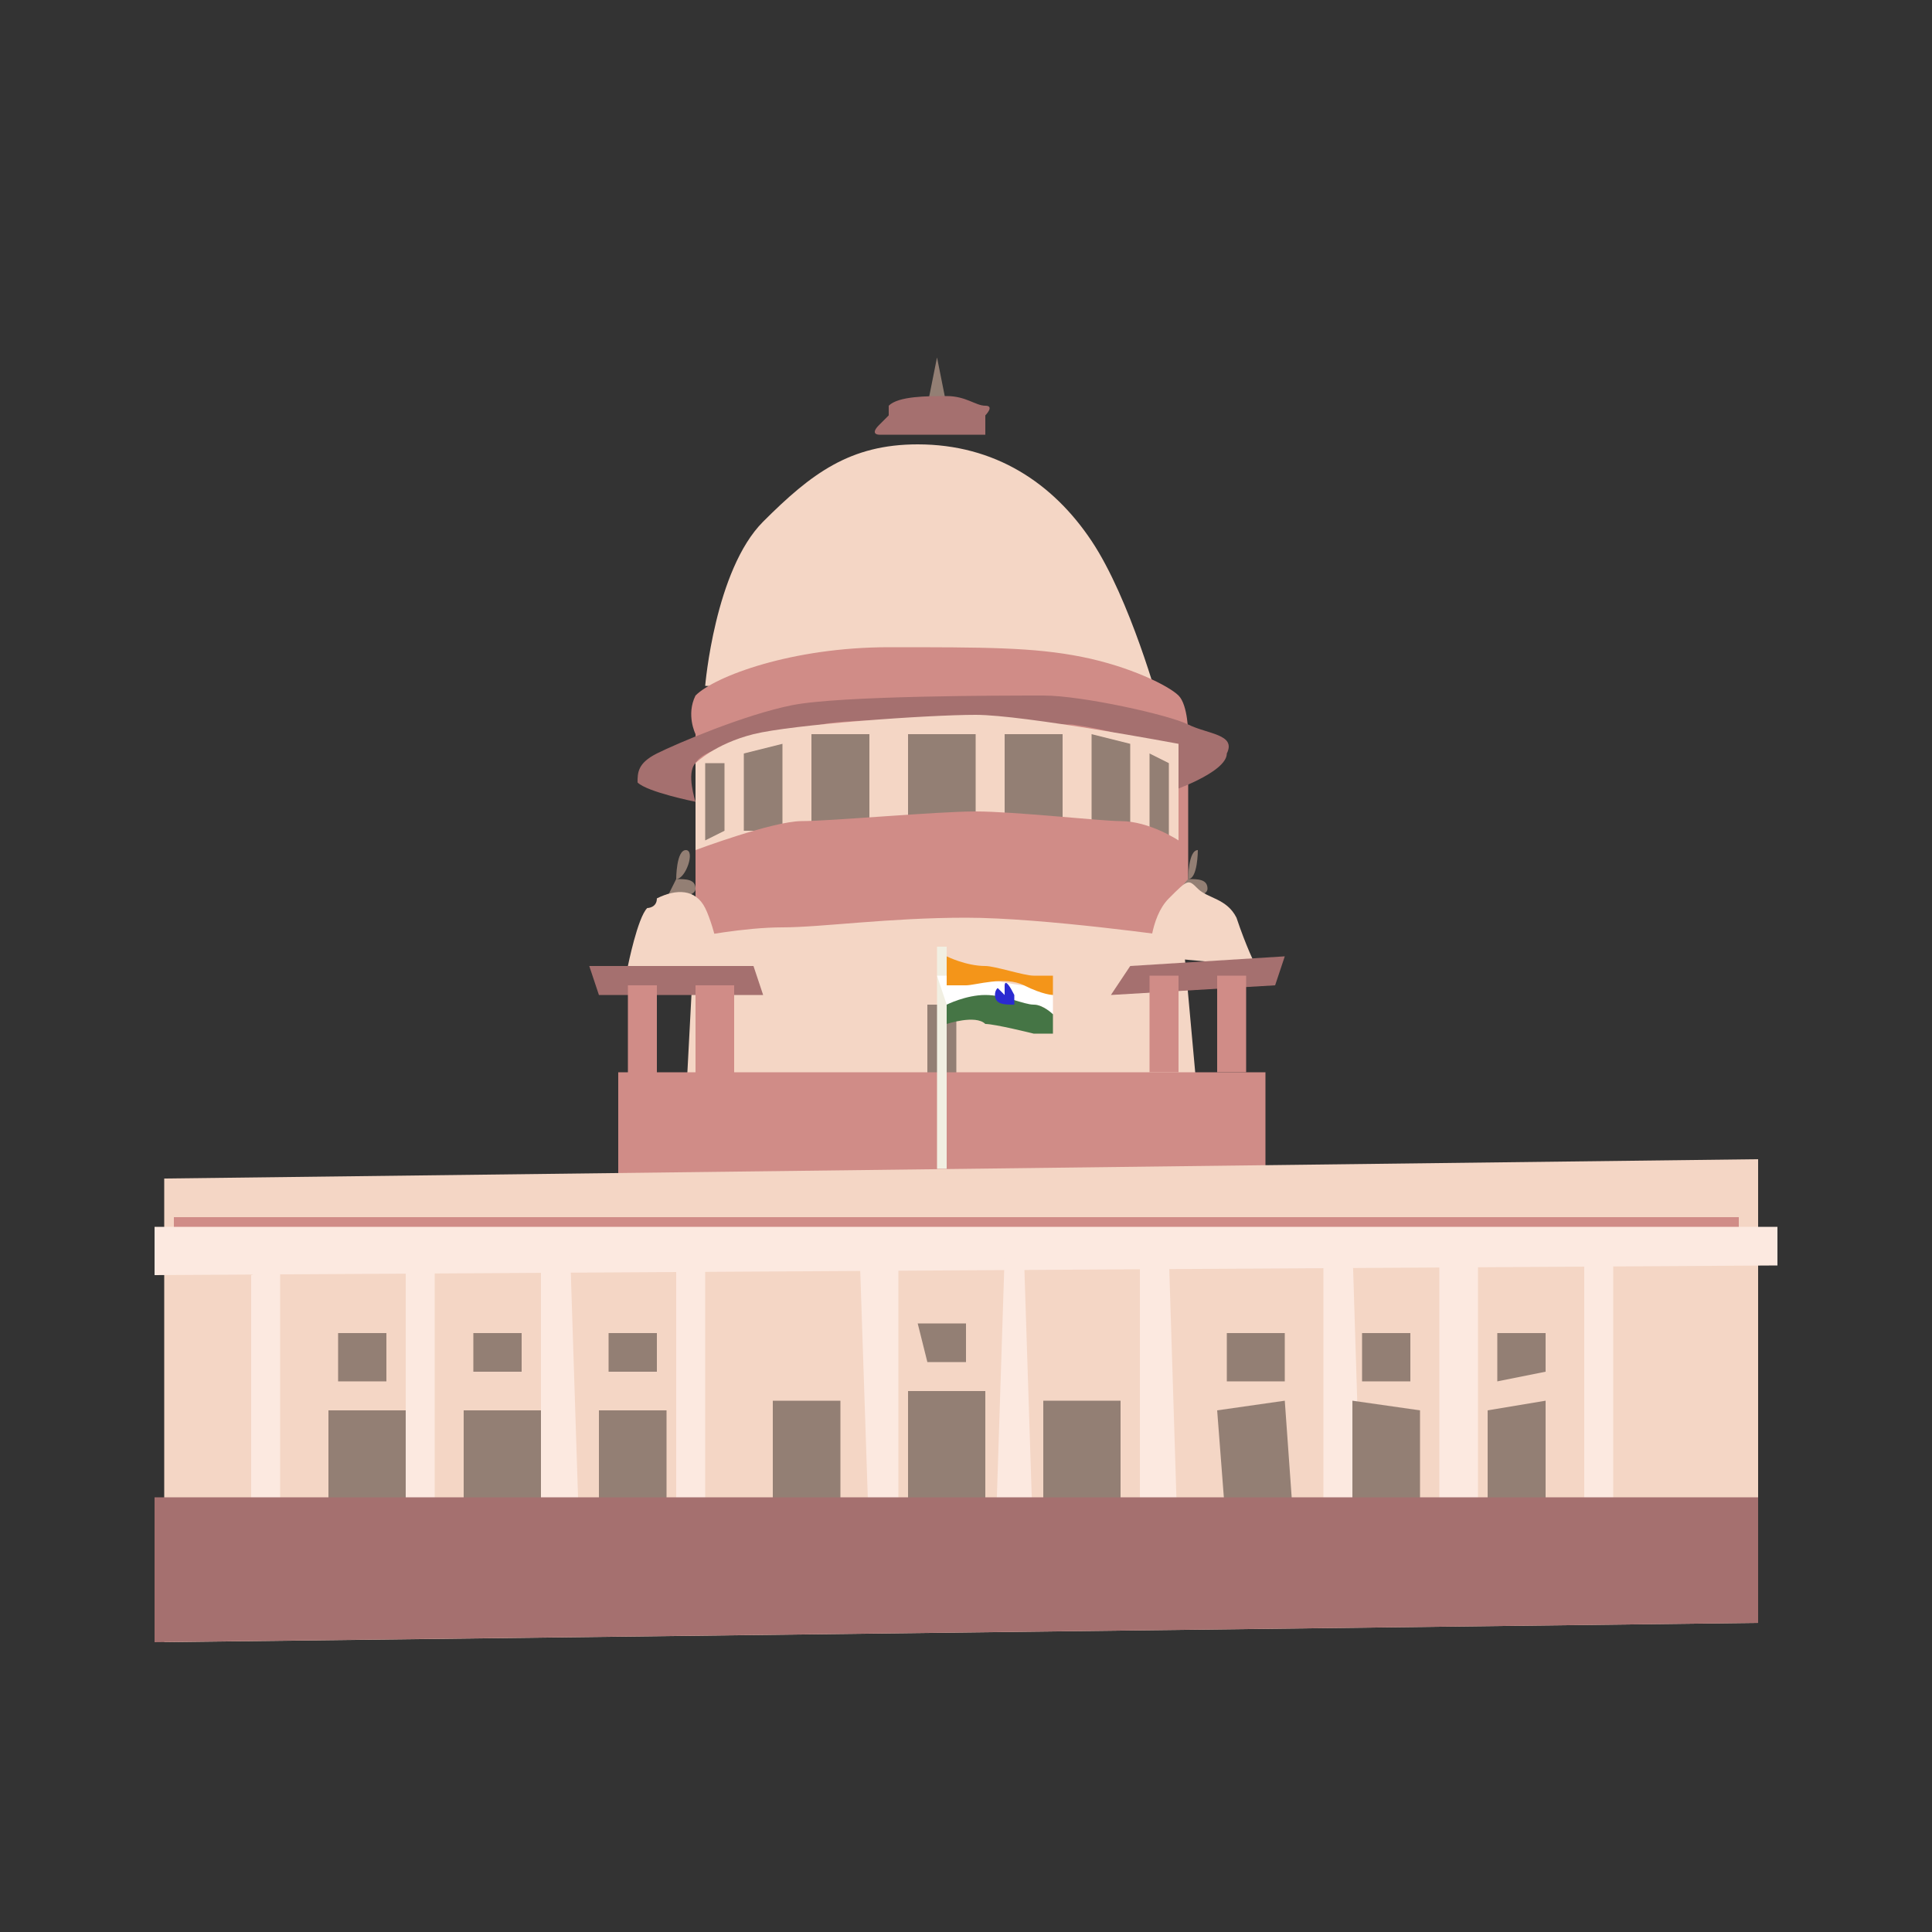 <?xml version="1.0" encoding="utf-8"?>
<!-- Generator: Adobe Illustrator 25.3.0, SVG Export Plug-In . SVG Version: 6.00 Build 0)  -->
<svg version="1.1" id="Layer_1" xmlns="http://www.w3.org/2000/svg" xmlns:xlink="http://www.w3.org/1999/xlink" x="0px" y="0px"
	 viewBox="0 0 20 20" style="enable-background:new 0 0 20 20;" xml:space="preserve">
<rect x="0" y="0" width="20" height="20" fill="#333333" stroke="none"/>
<style type="text/css">
	.st0{fill:#937F74;}
	.st1{fill:#A5706F;}
	.st2{fill:#F4D6C5;}
	.st3{fill:#D08C87;}
	.st4{fill:#F1EFE2;}
	.st5{fill:#FFFFFF;}
	.st6{fill:#457545;}
	.st7{fill:#F49519;}
	.st8{fill:#2A2AD1;}
	.st9{fill:#FCE9E0;}
</style>
<g>
	<polygon class="st0" points="9.7,3.7 9.6,4.2 9.8,4.2 9.7,3.7 9.7,3.7 	"/>
	<path class="st1" d="M9.2,4.2c0.1-0.1,0.4-0.1,0.6-0.1c0.2,0,0.3,0.1,0.4,0.1s0,0.1,0,0.1s0,0.1,0,0.1c0,0,0,0.1,0,0.1l-1.1,0
		c0,0-0.1,0,0-0.1s0.1-0.1,0.1-0.1C9.2,4.3,9.2,4.2,9.2,4.2z"/>
	<path class="st2" d="M7.3,7.1c0,0,0.1-1.2,0.6-1.7s0.9-0.8,1.6-0.8c0.8,0,1.4,0.4,1.8,1s0.7,1.7,0.7,1.7L7.3,7.1z"/>
	<path class="st3" d="M7.2,7.6c0,0-0.1-0.2,0-0.4C7.4,7,8.2,6.7,9.2,6.7s1.5,0,2,0.1c0.5,0.1,0.9,0.3,1,0.4c0.1,0.1,0.1,0.4,0.1,0.4
		l0,2c0,0-2.4-0.5-3.1-0.4C8.4,9.2,7.2,9.6,7.2,9.6L7.2,7.6z"/>
	<path class="st1" d="M7.2,8.3c0,0-0.5-0.1-0.6-0.2C6.6,8,6.6,7.9,6.8,7.8C7,7.7,7.7,7.4,8.2,7.3c0.5-0.1,2.2-0.1,2.6-0.1
		c0.4,0,1.3,0.2,1.5,0.3c0.2,0.1,0.5,0.1,0.4,0.3c0,0.2-0.6,0.4-0.6,0.4l0-0.4c0,0-0.3-0.2-1-0.3c-0.7,0-2.1-0.1-2.6,0
		C8.1,7.6,7.3,7.7,7.2,7.9C7.1,8,7.2,8.3,7.2,8.3z"/>
	<path class="st2" d="M7.2,7.9l0,1l5,0.2l0-1.4c0,0-1.6-0.3-2.1-0.3c-0.5,0-1.9,0.1-2.3,0.2C7.4,7.7,7.2,7.9,7.2,7.9z"/>
	<polygon class="st0" points="7.3,7.9 7.3,8.7 7.5,8.6 7.5,7.9 	"/>
	<polygon class="st0" points="7.7,7.8 7.7,8.6 8.1,8.6 8.1,7.7 	"/>
	<polygon class="st0" points="8.4,7.6 8.4,8.6 9,8.5 9,7.6 	"/>
	<rect x="9.4" y="7.6" class="st0" width="0.7" height="1"/>
	<polygon class="st0" points="10.4,7.6 10.4,8.5 11,8.6 11,7.6 	"/>
	<polygon class="st2" points="7.2,9.5 7.1,11.4 12.4,11.4 12.2,9.2 	"/>
	<polygon class="st0" points="11.3,7.6 11.3,8.6 11.7,8.7 11.7,7.7 	"/>
	<polygon class="st0" points="11.9,7.8 11.9,8.7 12.1,8.8 12.1,7.9 	"/>
	<path class="st3" d="M7.2,8.8c0,0,0.8-0.3,1.1-0.3c0.3,0,1.4-0.1,1.8-0.1c0.4,0,1.3,0.1,1.5,0.1c0.3,0,0.6,0.2,0.6,0.2l0,1
		c0,0-1.4-0.2-2.2-0.2c-0.8,0-1.5,0.1-1.9,0.1c-0.4,0-0.9,0.1-0.9,0.1L7.2,8.8z"/>
	<path class="st0" d="M7,9.1c0,0,0-0.3,0.1-0.3S7.1,9.1,7,9.1c0.1,0,0.2,0,0.2,0.1c0,0.1-0.3,0.1-0.3,0.1S6.9,9.3,7,9.1
		C6.9,9.1,7,9.1,7,9.1z"/>
	<path class="st0" d="M12.3,9.1c0,0,0-0.3,0.1-0.3C12.4,8.8,12.4,9.1,12.3,9.1c0.1,0,0.2,0,0.2,0.1c0,0.1-0.3,0.1-0.3,0.1
		S12.2,9.2,12.3,9.1C12.3,9.1,12.3,9.1,12.3,9.1z"/>
	<path class="st2" d="M6.5,10c0,0,0.1-0.5,0.2-0.6c0,0,0.1,0,0.1-0.1c0.2-0.1,0.4-0.1,0.5,0.1c0.1,0.2,0.2,0.7,0.2,0.7l-1,0V10z"/>
	<polygon class="st1" points="6.1,10 7.8,10 7.9,10.3 6.2,10.3 	"/>
	<polygon class="st3" points="6.5,10.2 6.5,11.2 6.8,11.2 6.8,10.2 	"/>
	<polygon class="st3" points="7.2,10.2 7.2,11.3 7.6,11.2 7.6,10.2 	"/>
	<path class="st2" d="M11.9,9.9c0,0,0-0.4,0.2-0.6s0.2-0.2,0.3-0.1s0.3,0.1,0.4,0.3C12.9,9.8,13,10,13,10L11.9,9.9z"/>
	<polygon class="st1" points="11.7,10 11.5,10.3 13.2,10.2 13.3,9.9 	"/>
	<rect x="11.9" y="10.1" class="st3" width="0.3" height="1"/>
	<polygon class="st0" points="9.6,10.4 9.6,11.3 9.9,11.3 9.9,10.4 	"/>
	<polygon class="st3" points="12.6,10.2 12.6,11.1 12.9,11.1 12.9,10.1 12.6,10.1 	"/>
	<polygon class="st3" points="6.4,11.1 6.4,12.2 13.1,12.1 13.1,11.1 	"/>
	<rect x="9.7" y="9.8" class="st4" width="0.1" height="2.3"/>
	<path class="st5" d="M9.8,10.4c0,0,0.2,0,0.4,0c0.1,0,0.4,0,0.5,0c0.1,0,0.2,0.1,0.2,0.1l0-0.2c0,0-0.2-0.1-0.3-0.1
		s-0.5-0.1-0.7-0.1c-0.1,0-0.2,0-0.2,0L9.8,10.4L9.8,10.4z"/>
	<path class="st6" d="M9.8,10.6c0,0,0.3-0.1,0.4,0c0.1,0,0.5,0.1,0.5,0.1c0.1,0,0.2,0,0.2,0s0-0.1,0-0.1c0-0.1,0-0.1,0-0.1
		s-0.1-0.1-0.2-0.1c-0.1,0-0.3-0.1-0.5-0.1c-0.2,0-0.4,0.1-0.4,0.1V10.6z"/>
	<path class="st7" d="M9.8,9.9c0,0,0.2,0.1,0.4,0.1c0.1,0,0.4,0.1,0.5,0.1c0.1,0,0.2,0,0.2,0v0.2c0,0-0.1,0-0.3-0.1s-0.5,0-0.6,0
		c-0.1,0-0.2,0-0.2,0V9.9z"/>
	<path class="st8" d="M10.4,10.2c0,0-0.1,0-0.1,0.1c0,0.1,0.1,0.1,0.2,0.1c0-0.1,0-0.1,0-0.1C10.4,10.1,10.4,10.2,10.4,10.2z"/>
	<g>
		<g>
			<polygon class="st5" points="10.3,10.2 10.4,10.3 10.3,10.2 			"/>
		</g>
		<g>
			<polygon class="st5" points="10.3,10.3 10.4,10.3 10.3,10.3 			"/>
		</g>
		<g>
			<polygon class="st5" points="10.3,10.3 10.4,10.3 10.3,10.3 			"/>
		</g>
		<g>
			<polygon class="st5" points="10.4,10.3 10.4,10.3 10.4,10.3 			"/>
		</g>
		<g>
			<polygon class="st5" points="10.4,10.3 10.4,10.3 10.4,10.3 			"/>
		</g>
		<g>
			<polygon class="st5" points="10.5,10.3 10.4,10.3 10.4,10.3 			"/>
		</g>
		<g>
			<polygon class="st5" points="10.5,10.3 10.4,10.3 10.5,10.3 			"/>
		</g>
		<g>
			<polygon class="st5" points="10.5,10.3 10.4,10.3 10.5,10.3 			"/>
		</g>
		<g>
			<polygon class="st5" points="10.5,10.2 10.4,10.3 10.5,10.2 			"/>
		</g>
		<g>
			<polygon class="st5" points="10.5,10.2 10.4,10.3 10.5,10.2 			"/>
		</g>
		<g>
			<polygon class="st5" points="10.4,10.2 10.4,10.3 10.4,10.2 			"/>
		</g>
		<g>
			<polygon class="st5" points="10.4,10.2 10.4,10.3 10.4,10.2 			"/>
		</g>
		<g>
			<polygon class="st5" points="10.3,10.2 10.4,10.3 10.4,10.2 			"/>
		</g>
	</g>
	<polygon class="st2" points="1.7,12.2 18.2,12 18.2,16.8 1.7,17 	"/>
	<rect x="1.8" y="12.6" class="st3" width="16.2" height="0.3"/>
	<g>
		<polygon class="st9" points="1.6,13.2 18.4,13.1 18.4,12.7 1.6,12.7 		"/>
		<polygon class="st9" points="2.6,13.2 2.6,16.1 2.9,16.1 2.9,13.1 		"/>
		<polygon class="st9" points="4.2,13 4.2,16 4.5,16 4.5,13 		"/>
		<polygon class="st9" points="5.6,13 5.6,16.1 6,16 5.9,12.9 		"/>
		<rect x="7" y="13" class="st9" width="0.3" height="3"/>
		<polygon class="st9" points="8.9,13 9,16 9.3,16 9.3,13 		"/>
		<polygon class="st9" points="10.4,13 10.3,16.1 10.7,16.1 10.6,13 		"/>
		<polygon class="st9" points="11.8,13 11.8,16.2 12.2,16.2 12.1,13 		"/>
		<polygon class="st9" points="13.7,13 13.7,16.3 14.1,16.1 14,12.9 		"/>
		<polygon class="st9" points="14.9,12.9 14.9,16.3 15.3,16.2 15.3,12.9 		"/>
		<polygon class="st9" points="16.7,12.9 16.7,16.1 16.4,16 16.4,13 		"/>
	</g>
	<g>
		<polygon class="st0" points="3.4,14.6 3.4,15.7 4.2,15.7 4.2,14.6 		"/>
		<polygon class="st0" points="4.8,14.6 5.6,14.6 5.6,15.9 4.8,15.9 		"/>
		<polygon class="st0" points="6.2,14.6 6.2,15.9 6.9,15.9 6.9,14.6 		"/>
		<polygon class="st0" points="8,14.5 8,16.1 8.7,16 8.7,14.5 		"/>
		<polygon class="st0" points="9.4,14.4 9.4,15.9 10.2,15.9 10.2,14.4 		"/>
		<polygon class="st0" points="10.8,14.5 10.8,15.9 11.6,15.9 11.6,14.5 		"/>
		<polygon class="st0" points="12.6,14.6 12.7,15.9 13.4,15.9 13.3,14.5 		"/>
		<polygon class="st0" points="14,14.5 14,15.9 14.7,15.9 14.7,14.6 		"/>
		<polygon class="st0" points="15.4,14.6 15.4,15.9 16,15.9 16,14.5 		"/>
		<polygon class="st0" points="15.5,13.8 15.5,14.3 16,14.2 16,13.8 		"/>
		<polygon class="st0" points="14.1,13.8 14.1,14.3 14.6,14.3 14.6,13.8 		"/>
		<rect x="12.7" y="13.8" class="st0" width="0.6" height="0.5"/>
		<polygon class="st0" points="9.5,13.7 9.6,14.1 10,14.1 10,13.7 		"/>
		<rect x="6.3" y="13.8" class="st0" width="0.5" height="0.4"/>
		<polygon class="st0" points="4.9,13.8 4.9,14.2 5.4,14.2 5.4,13.8 		"/>
		<polygon class="st0" points="3.5,13.8 3.5,14.3 4,14.3 4,13.8 		"/>
	</g>
	<polygon class="st1" points="1.6,15.5 18.2,15.5 18.2,16.8 1.6,17 	"/>
</g>
</svg>
